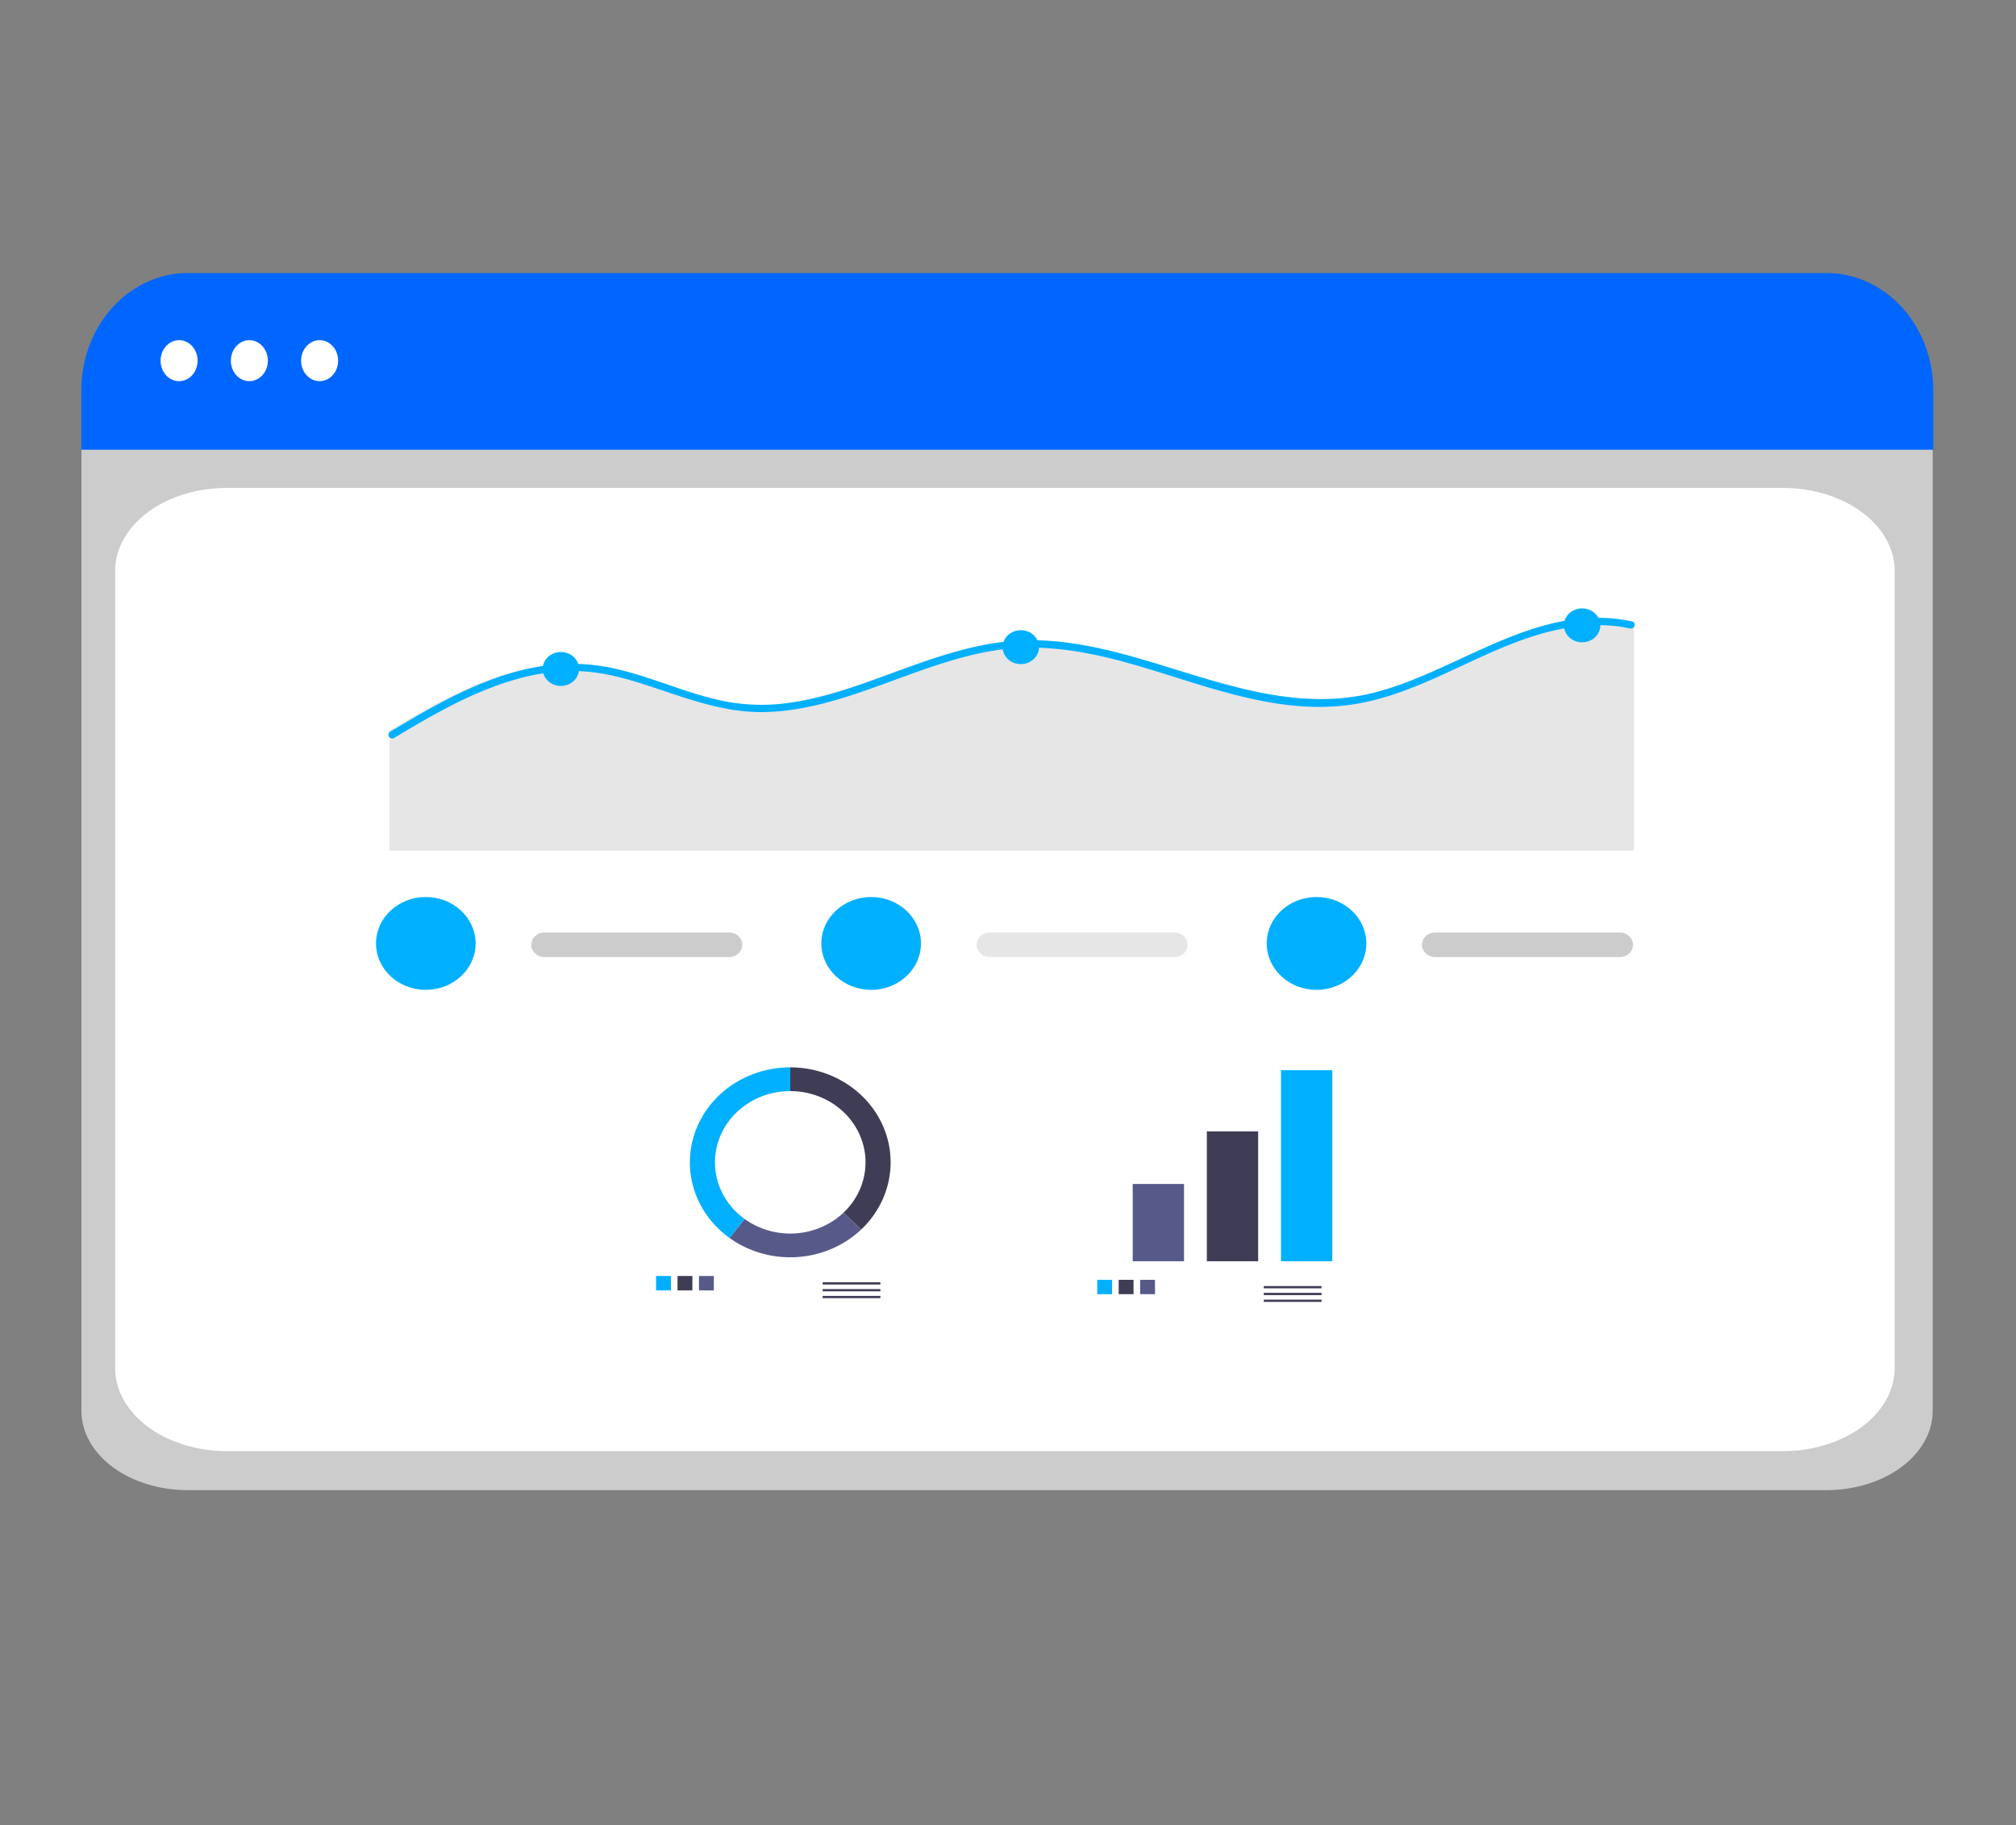 <svg xmlns="http://www.w3.org/2000/svg" xmlns:v="https://vecta.io/nano" xmlns:xlink="http://www.w3.org/1999/xlink" width="762" height="689.787"><rect width="100%" height="100%" fill="#808080" stroke="none"/><path fill="#ccc" d="M690.398 563.201H70.892A40.156 29.944 0 0 1 30.78 533.29V170.46a29.419 21.938 0 0 1 29.385-21.913h640.449a29.928 22.317 0 0 1 29.894 22.292V533.29a40.156 29.944 0 0 1-40.111 29.911z"/><path fill="#fff" d="M85.746 548.449h588.168a42.231 31.391 0 0 0 42.231-31.391V215.804a42.231 31.391 0 0 0-42.231-31.391H85.746a42.231 31.391 0 0 0-42.231 31.391v301.254a42.231 31.391 0 0 0 42.231 31.391z"/><path fill="#06f" d="M730.735 169.98h-700v-22.484a40.306 44.359 0 0 1 40.272-44.295h619.455a40.306 44.359 0 0 1 40.272 44.295z"/><g fill="#fff"><ellipse cx="67.693" cy="136.315" rx="6.997" ry="7.75"/><ellipse cx="94.251" cy="136.315" rx="6.997" ry="7.75"/><ellipse cx="120.808" cy="136.315" rx="6.997" ry="7.75"/></g><path fill="#e6e6e6" d="M617.649 235.357v86.117H147.165v-45.342l9.843-5.766c14.124-8.054 29.243-15.587 45.72-18.378a69.017 64.311 0 0 1 23.603-.275c8.268 1.272 16.181 3.927 24.016 6.59 7.727 2.636 15.473 5.354 23.554 6.883a68.963 64.262 0 0 0 23.888.439c15.128-2.114 29.341-7.78 43.495-12.905 14.243-5.153 28.918-10.022 44.332-10.663 15.217-.641 30.247 2.709 44.686 6.864 29.44 8.466 59.5 21.024 90.672 12.411 31.654-8.732 60.769-33.938 95.849-26.46a1.321 1.231 0 0 1 .827.485z"/><g fill="#00b0ff"><path d="M617.649 236.858a1.42 1.324 0 0 1-1.611.659 52.459 48.882 0 0 0-12.749-1.226c-34.505.567-61.035 26.451-94.774 30.323-30.42 3.487-59.051-10.297-87.653-17.5-14.861-3.743-30.184-5.73-45.477-3.185-15.175 2.517-29.417 8.301-43.719 13.436-13.771 4.942-28.082 9.537-42.992 9.766-16.393.256-31.156-6.041-46.361-10.837-7.907-2.499-16.02-4.476-24.398-4.668a73.807 68.775 0 0 0-24.045 3.469c-16.158 4.787-30.714 13.317-44.888 21.792a1.259 1.173 0 0 1-.835.211 1.521 1.418 0 0 1-.648-2.581l.648-.384 9.822-5.766c14.095-8.054 29.182-15.587 45.624-18.378a68.731 64.045 0 0 1 23.554-.275c8.251 1.272 16.148 3.927 23.966 6.59 7.711 2.636 15.441 5.354 23.505 6.883a68.678 63.996 0 0 0 23.839.439c15.097-2.114 29.28-7.78 43.404-12.905 14.213-5.153 28.858-10.022 44.239-10.663 15.185-.641 30.184 2.709 44.593 6.864 29.378 8.466 59.375 21.024 90.482 12.411 31.588-8.732 60.642-33.938 95.649-26.46a1.318 1.228 0 0 1 .825.485 1.513 1.41 0 0 1 0 1.501z"/><ellipse cx="211.992" cy="252.829" rx="6.876" ry="6.407"/><ellipse cx="385.845" cy="244.592" rx="6.876" ry="6.407"/><ellipse cx="598.005" cy="236.355" rx="6.876" ry="6.407"/></g><use fill="#ccc" xlink:href="#B"/><ellipse cx="160.946" cy="356.571" fill="#00b0ff" rx="18.827" ry="17.543"/><use x="168.334" fill="#e6e6e6" xlink:href="#B"/><ellipse cx="329.28" cy="356.571" fill="#00b0ff" rx="18.827" ry="17.543"/><use x="336.669" fill="#ccc" xlink:href="#B"/><g fill="#00b0ff"><ellipse cx="497.615" cy="356.571" rx="18.827" ry="17.543"/><use xlink:href="#C"/></g><use x="8.107" fill="#3f3d56" xlink:href="#C"/><use x="16.214" fill="#575a89" xlink:href="#C"/><g fill="#3f3d56"><use xlink:href="#D"/><use y="2.58" xlink:href="#D"/><use y="5.159" xlink:href="#D"/><path d="M298.696 403.41v8.973a28.452 26.92 0 0 1 20.119 45.954l6.706 6.345a37.936 35.893 0 0 0-26.825-61.273z"/></g><path fill="#575a89" d="M325.521 464.683l-6.706-6.345a28.445 26.913 0 0 1-37.332 2.395l-5.74 7.146a37.935 35.892 0 0 0 49.779-3.196z"/><path fill="#00b0ff" d="M270.244 439.303a28.452 26.92 0 0 1 28.452-26.919v-8.973a37.936 35.892 0 0 0-22.954 64.469l5.74-7.146a28.402 26.873 0 0 1-11.238-21.43z"/><path fill="#575a89" d="M428.138 447.486h19.399v29.203h-19.399z"/><path fill="#3f3d56" d="M456.159 427.612h19.399v49.077h-19.399z"/><g fill="#00b0ff"><path d="M484.18 404.493h19.399v72.196H484.18z"/><use xlink:href="#E"/></g><use x="8.107" fill="#3f3d56" xlink:href="#E"/><use x="16.214" fill="#575a89" xlink:href="#E"/><g fill="#3f3d56"><use xlink:href="#F"/><use y="2.565" xlink:href="#F"/><use y="5.13" xlink:href="#F"/></g><defs><path id="B" d="M205.798 352.443a4.984 4.644 0 0 0 0 9.288h69.77a4.984 4.644 0 0 0 0-9.288z"/><path id="C" d="M247.982 482.257h5.613v5.454h-5.613z"/><path id="D" d="M310.943 484.626h21.826v.86h-21.826z"/><path id="E" d="M414.731 483.711h5.613v5.423h-5.613z"/><path id="F" d="M477.692 486.067h21.826v.855h-21.826z"/></defs></svg>